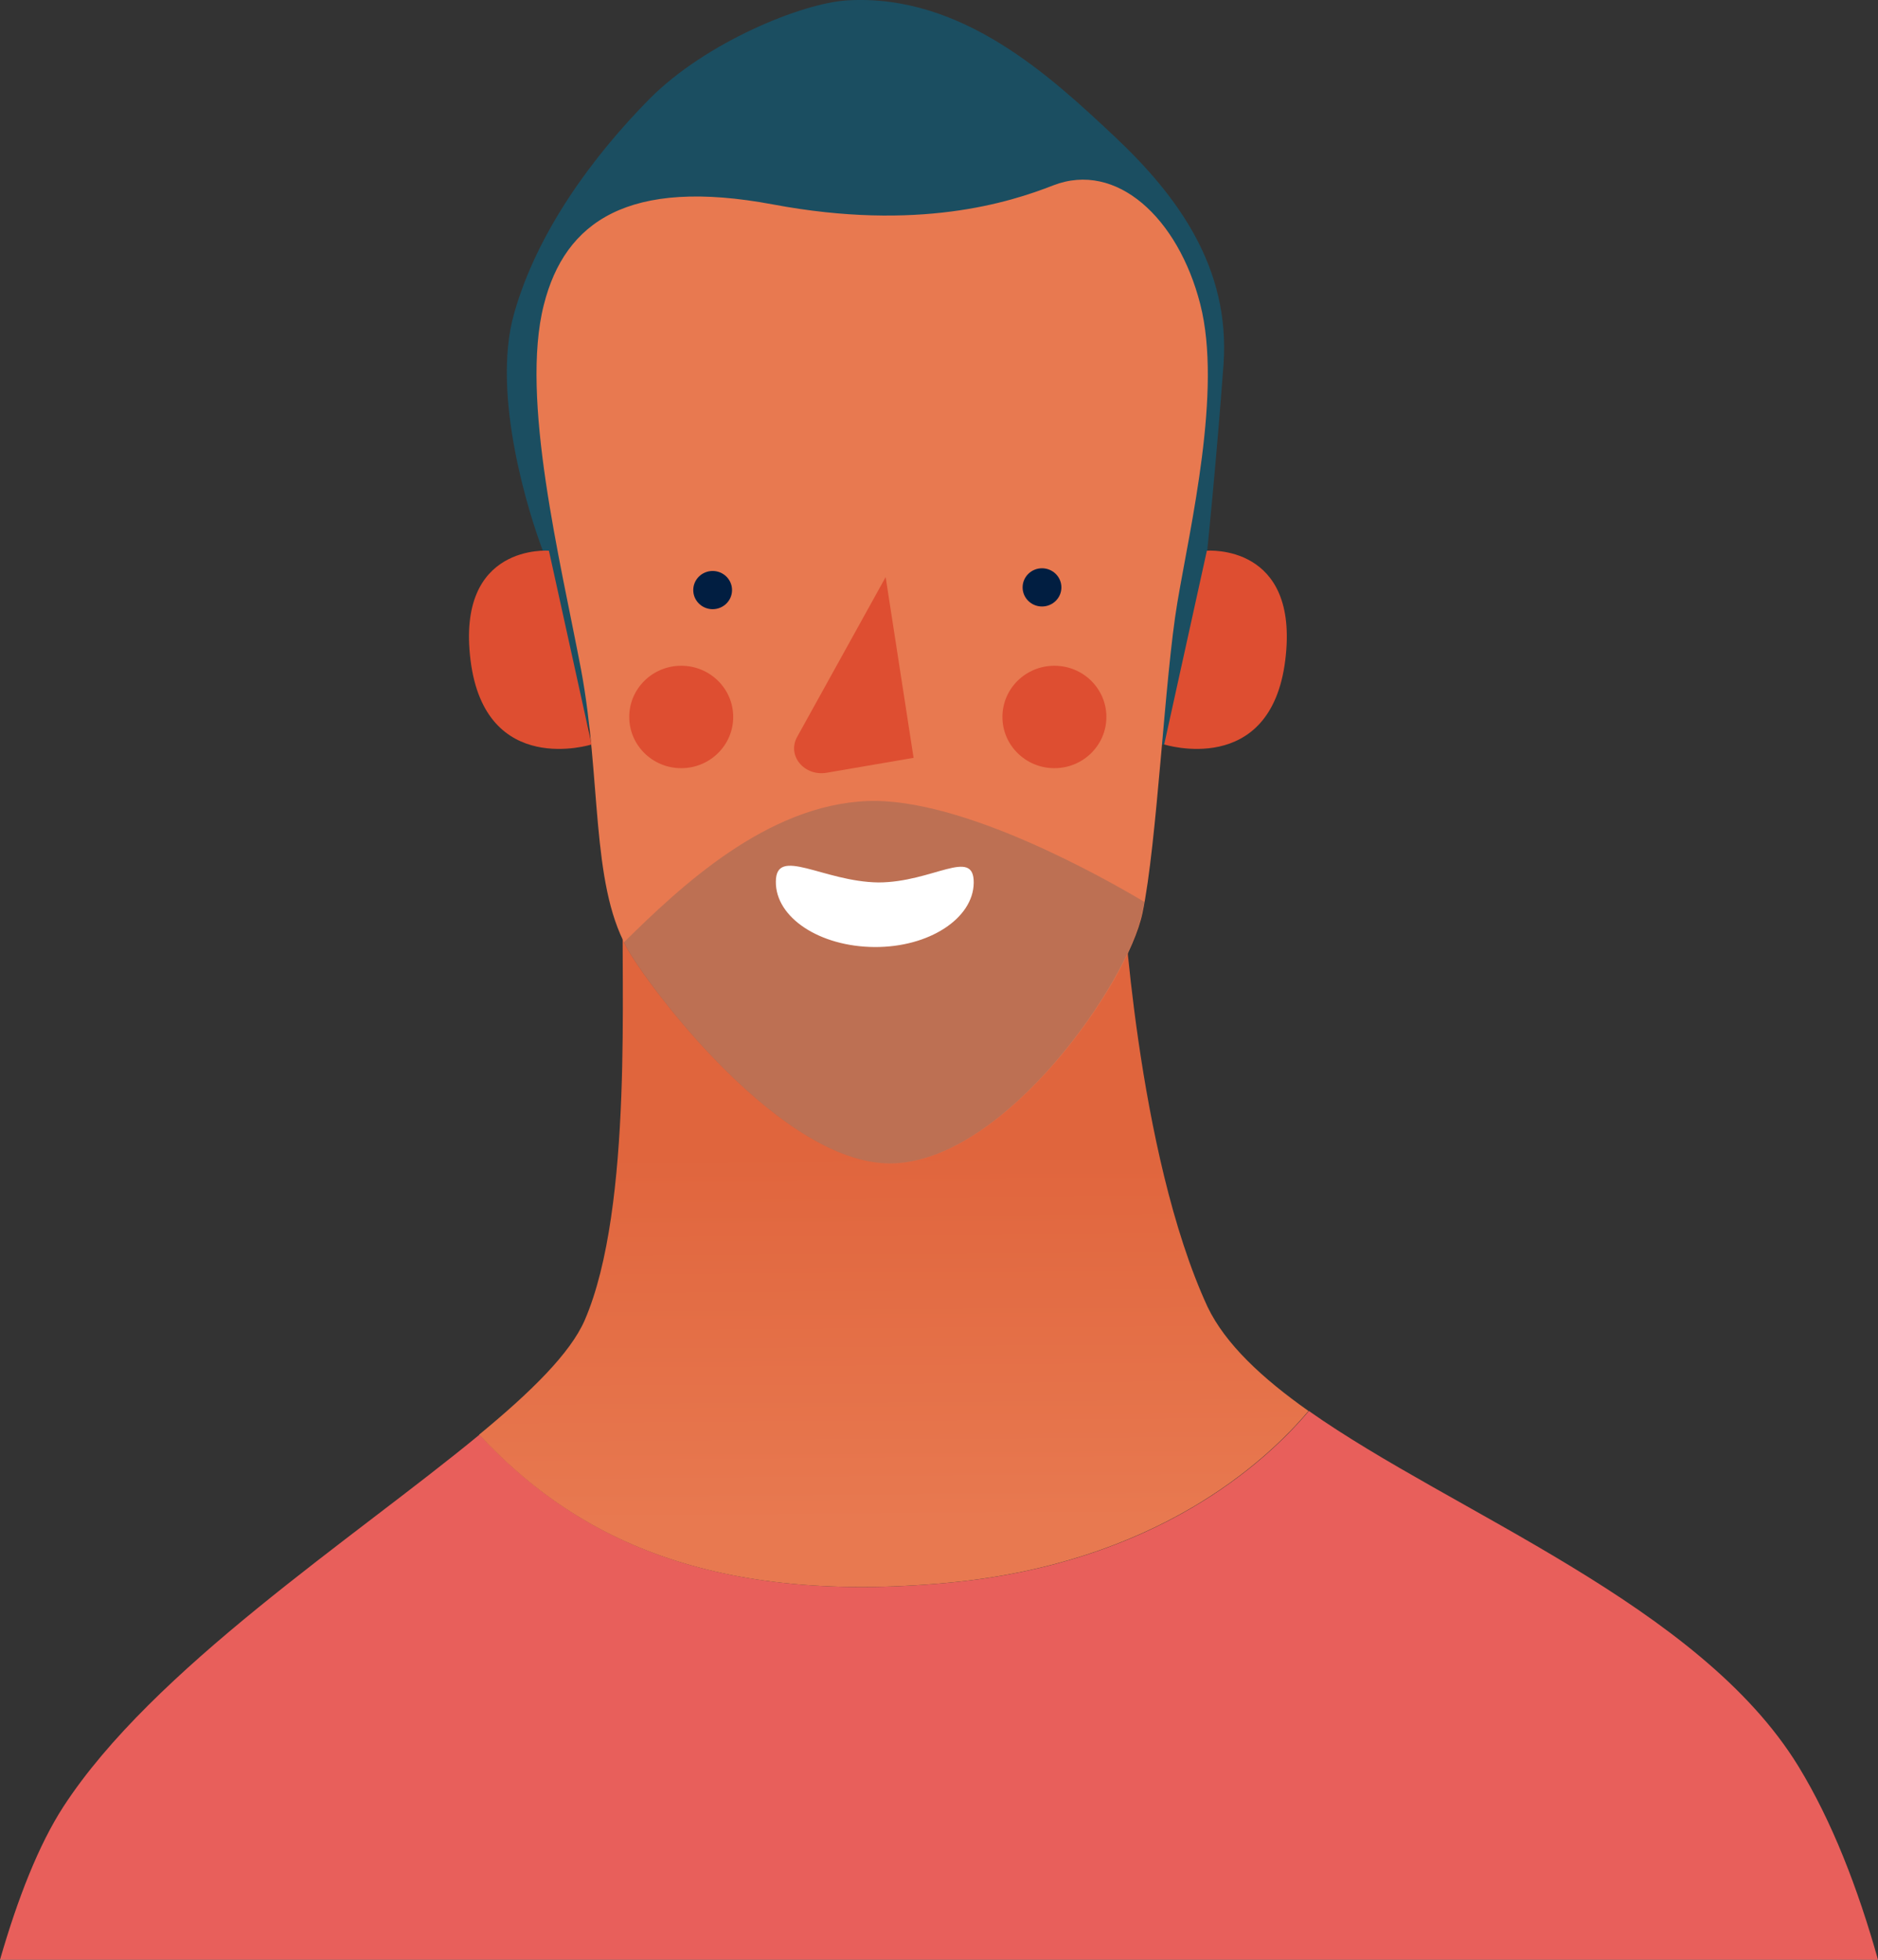 <svg width="69" height="72" viewBox="0 0 69 72" fill="none" xmlns="http://www.w3.org/2000/svg">
<rect x="0" y="0" width="69" height="72" fill="#333333" stroke="none"/>
<path d="M66.078 64.896C62.444 58.956 53.407 55.587 48.09 51.838C46.48 53.747 42.46 57.412 34.92 58.142C25.699 59.027 20.852 56.176 17.617 52.708C12.97 56.541 5.616 61.315 2.323 66.384C1.425 67.774 0.656 69.726 0 72H69C68.259 69.361 67.304 66.903 66.078 64.896Z" fill="#E85F5B"/>
<path d="M48.076 51.838C46.466 53.747 42.446 57.412 34.906 58.142C25.684 59.026 20.838 56.176 17.603 52.708C19.513 51.136 20.952 49.718 21.48 48.51C23.29 44.34 22.791 35.888 22.891 33.108L41.249 32.714C41.249 32.714 41.748 42.346 44.37 48.019C45.026 49.38 46.366 50.63 48.076 51.838Z" fill="url(#peep3_linear)"/>
<path d="M31.129 0.014C35.362 -0.239 38.641 2.85 40.964 5.027C43.287 7.217 45.197 9.842 44.955 13.367C44.698 16.891 44.356 20.218 44.356 20.218C44.356 20.218 44.698 27.112 42.788 27.351C40.878 27.576 22.919 27.73 22.164 27.576C21.408 27.421 20.396 21.412 19.94 20.218C19.484 19.025 18.03 14.56 18.886 11.527C19.741 8.495 21.808 5.715 23.874 3.623C25.927 1.559 29.462 0.112 31.129 0.014Z" fill="#1B4E61"/>
<path d="M19.983 11.191C20.753 8.144 23.09 6.515 28.407 7.512C33.723 8.509 37.087 7.442 38.698 6.81C41.021 5.911 43.287 8.003 44.099 11.176C44.912 14.35 43.729 19.334 43.259 22.128C42.788 24.908 42.517 30.96 41.976 33.543C41.434 36.127 37.001 42.529 32.897 42.74C28.791 42.936 23.774 36.183 23.019 34.793C21.708 32.406 22.093 28.587 21.351 24.613C20.596 20.626 19.099 14.63 19.983 11.191Z" fill="#E87950"/>
<path d="M44.342 20.233C44.342 20.233 47.763 19.952 47.221 24.262C46.679 28.587 42.774 27.351 42.774 27.351L44.342 20.233Z" fill="#DE4E31"/>
<path d="M20.168 20.233C20.168 20.233 16.748 19.952 17.289 24.262C17.831 28.587 21.736 27.351 21.736 27.351L20.168 20.233Z" fill="#DE4E31"/>
<path d="M32.54 21.201L33.566 27.842L30.374 28.39C29.547 28.53 28.906 27.758 29.29 27.07L32.54 21.201Z" fill="#DE4E31"/>
<path d="M26.183 22.381C26.577 22.381 26.896 22.066 26.896 21.679C26.896 21.291 26.577 20.977 26.183 20.977C25.79 20.977 25.471 21.291 25.471 21.679C25.471 22.066 25.79 22.381 26.183 22.381Z" fill="#011E41"/>
<path d="M38.284 22.282C38.678 22.282 38.997 21.968 38.997 21.58C38.997 21.193 38.678 20.878 38.284 20.878C37.891 20.878 37.572 21.193 37.572 21.58C37.572 21.968 37.891 22.282 38.284 22.282Z" fill="#011E41"/>
<path opacity="0.21" d="M42.047 33.136C40.536 32.237 35.348 29.303 31.885 29.429C28.165 29.569 24.986 32.588 22.919 34.624C22.948 34.68 22.976 34.736 23.005 34.792C23.76 36.182 28.792 42.936 32.882 42.739C36.987 42.543 41.42 36.126 41.962 33.543C41.99 33.416 42.019 33.276 42.047 33.136Z" fill="#1B4E61"/>
<path d="M25.029 28.222C26.084 28.222 26.939 27.379 26.939 26.34C26.939 25.301 26.084 24.459 25.029 24.459C23.974 24.459 23.119 25.301 23.119 26.34C23.119 27.379 23.974 28.222 25.029 28.222Z" fill="#DE4E31"/>
<path d="M38.74 28.222C39.795 28.222 40.65 27.379 40.65 26.34C40.65 25.301 39.795 24.459 38.74 24.459C37.685 24.459 36.83 25.301 36.83 26.34C36.83 27.379 37.685 28.222 38.74 28.222Z" fill="#DE4E31"/>
<path d="M28.506 32.392C28.492 33.712 30.117 34.779 32.127 34.793C34.136 34.807 35.761 33.74 35.776 32.434C35.79 31.114 34.265 32.42 32.269 32.42C30.245 32.392 28.506 31.072 28.506 32.392Z" fill="white"/>
<defs>
<linearGradient id="peep3_linear" x1="32.771" y1="42.327" x2="32.869" y2="55.938" gradientUnits="userSpaceOnUse">
<stop stop-color="#E0653D"/>
<stop offset="1" stop-color="#E87950"/>
</linearGradient>
</defs>
</svg>
